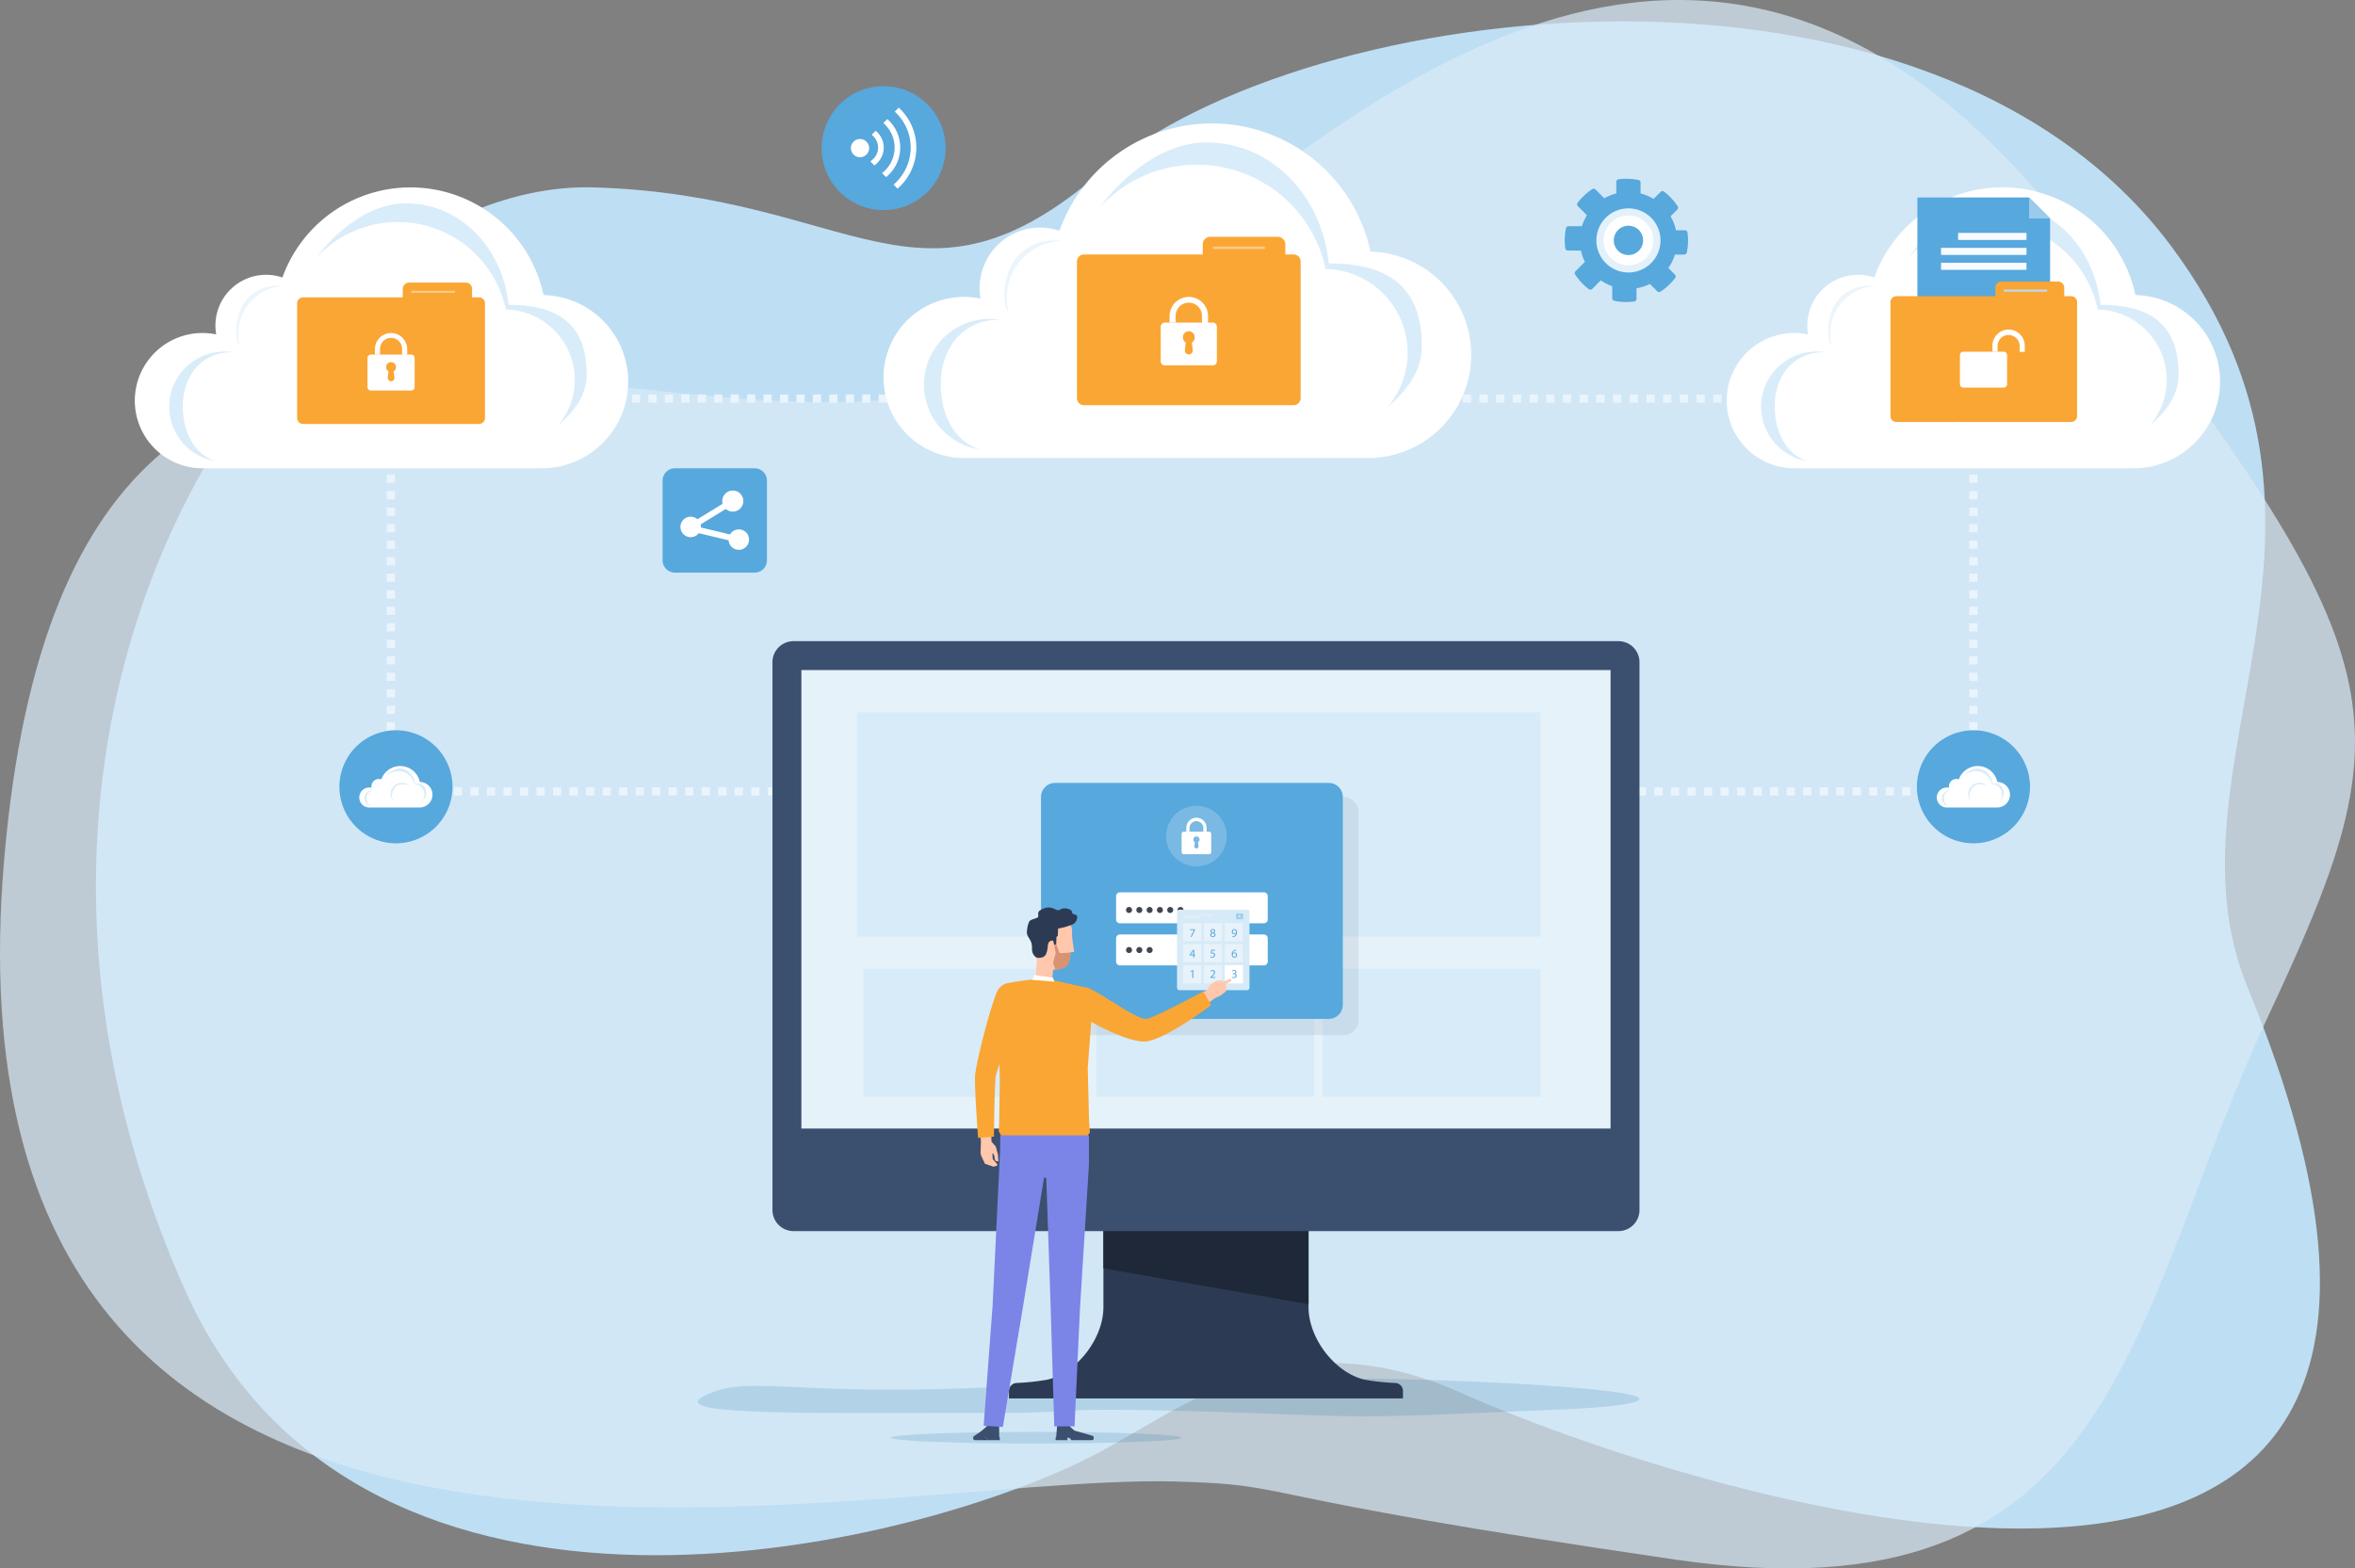 <svg id="Grupo_211638" data-name="Grupo 211638" xmlns="http://www.w3.org/2000/svg" xmlns:xlink="http://www.w3.org/1999/xlink" width="400" height="266.473" viewBox="0 0 400 266.473">
  <rect x="0" y="0" width="400" height="266.473" fill="#808080" stroke="none"/>
  <defs>
    <clipPath id="clip-path">
      <rect id="Rectángulo_67374" data-name="Rectángulo 67374" width="400" height="266.473" fill="none"/>
    </clipPath>
    <clipPath id="clip-path-4">
      <rect id="Rectángulo_67343" data-name="Rectángulo 67343" width="1.198" height="1.501" fill="none"/>
    </clipPath>
    <clipPath id="clip-path-6">
      <rect id="Rectángulo_67345" data-name="Rectángulo 67345" width="8.12" height="10.172" fill="none"/>
    </clipPath>
    <clipPath id="clip-path-7">
      <rect id="Rectángulo_67346" data-name="Rectángulo 67346" width="9.67" height="12.115" fill="none"/>
    </clipPath>
    <clipPath id="clip-path-8">
      <rect id="Rectángulo_67348" data-name="Rectángulo 67348" width="8.119" height="10.172" fill="none"/>
    </clipPath>
    <clipPath id="clip-path-9">
      <rect id="Rectángulo_67354" data-name="Rectángulo 67354" width="159.941" height="6.439" fill="none"/>
    </clipPath>
    <clipPath id="clip-path-10">
      <rect id="Rectángulo_67360" data-name="Rectángulo 67360" width="51.256" height="40.447" fill="none"/>
    </clipPath>
    <clipPath id="clip-path-11">
      <rect id="Rectángulo_67361" data-name="Rectángulo 67361" width="49.379" height="1.972" fill="none"/>
    </clipPath>
  </defs>
  <g id="Grupo_211637" data-name="Grupo 211637" clip-path="url(#clip-path)">
    <g id="Grupo_211636" data-name="Grupo 211636">
      <g id="Grupo_211635" data-name="Grupo 211635" clip-path="url(#clip-path)">
        <path id="Trazado_223961" data-name="Trazado 223961" d="M196.019,250.929c-34.28,16.574-123.9,35.61-152.59-29.441C-1.142,120.416,63.474,33.121,112.991,34.55c44.377,1.281,55.064,24.157,86.1-2.511,35.12-30.175,140.848-42.511,181.871,12.486,36.139,48.448-2.537,88.281,13.01,126.021,57.1,138.6-102.061,83.049-133.066,69.044s-48.235,3.287-64.89,11.339" transform="translate(-12.189 -2.714)" fill="#bedef3"/>
        <g id="Grupo_211610" data-name="Grupo 211610" opacity="0.7">
          <g id="Grupo_211609" data-name="Grupo 211609">
            <g id="Grupo_211608" data-name="Grupo 211608" clip-path="url(#clip-path)">
              <path id="Trazado_223962" data-name="Trazado 223962" d="M199.59,251.7C144.526,250.25-11.817,291.767.711,145.969s132.08-43.391,186.262-92.176S297.048-31.54,352.46,40.48s56.684,81.179,32.766,132.228S360.652,276.077,284.52,264.966s-63.5-12.694-84.931-13.261" transform="translate(0 0)" fill="#d8ebf8"/>
            </g>
          </g>
        </g>
        <path id="Trazado_223963" data-name="Trazado 223963" d="M212.363,156.806H198.827a2.094,2.094,0,0,1-2.094-2.094V141.176a2.094,2.094,0,0,1,2.094-2.094h13.537a2.094,2.094,0,0,1,2.094,2.094v13.537a2.094,2.094,0,0,1-2.094,2.094" transform="translate(-84.191 -59.52)" fill="#57a8dd"/>
        <path id="Trazado_223964" data-name="Trazado 223964" d="M211.95,152.351a1.734,1.734,0,0,0-1.493.858l-4.94-1.18c0-.032.01-.062.01-.094a1.728,1.728,0,0,0-.06-.431l4.274-2.626A1.79,1.79,0,1,0,209.2,148l-4.274,2.626a1.741,1.741,0,1,0,.227,2.367l5.064,1.21a1.738,1.738,0,1,0,1.73-1.856" transform="translate(-86.463 -62.408)" fill="#fff"/>
        <rect id="Rectángulo_67339" data-name="Rectángulo 67339" width="0.701" height="1.403" transform="translate(237.811 67.011)" fill="#e9f4fc"/>
        <path id="Trazado_223965" data-name="Trazado 223965" d="M508.765,118.544h-1.418v-1.4h1.418Zm-2.836,0H504.51v-1.4h1.418Zm-2.837,0h-1.418v-1.4h1.418Zm-2.836,0h-1.418v-1.4h1.418Zm-2.836,0H496v-1.4h1.418Zm-2.836,0h-1.418v-1.4h1.418Zm-2.837,0h-1.418v-1.4h1.418Zm-2.836,0h-1.418v-1.4h1.418Zm-2.836,0h-1.418v-1.4h1.418Zm-2.836,0h-1.418v-1.4h1.418Zm-2.836,0h-1.418v-1.4H480.4Zm-2.836,0h-1.418v-1.4h1.418Zm-2.837,0H473.31v-1.4h1.418Zm-2.836,0h-1.418v-1.4h1.418Zm-2.836,0h-1.418v-1.4h1.418Zm-2.836,0H464.8v-1.4h1.418Zm-2.837,0h-1.418v-1.4h1.418Zm-2.836,0h-1.418v-1.4h1.418Zm-2.836,0h-1.418v-1.4h1.418Zm-2.836,0h-1.418v-1.4h1.418Zm-2.837,0h-1.418v-1.4h1.418Zm-2.836,0h-1.418v-1.4H449.2Zm-2.836,0h-1.418v-1.4h1.418Zm-2.836,0H442.11v-1.4h1.418Zm-2.836,0h-1.418v-1.4h1.418Zm-2.836,0h-1.418v-1.4h1.418Zm-2.837,0H433.6v-1.4h1.418Zm-2.836,0h-1.418v-1.4h1.418Zm-2.836,0h-1.418v-1.4h1.418Zm-2.836,0h-1.418v-1.4h1.418Zm-2.837,0h-1.418v-1.4h1.418Zm-2.836,0h-1.418v-1.4h1.418Z" transform="translate(-179.488 -50.13)" fill="#e9f4fc"/>
        <path id="Trazado_223966" data-name="Trazado 223966" d="M578.784,118.544h-.7v-1.4h1.4v1.4Z" transform="translate(-247.388 -50.13)" fill="#e9f4fc"/>
        <path id="Trazado_223967" data-name="Trazado 223967" d="M579.485,126.583h-1.4v-1.472h1.4Zm0-2.944h-1.4v-1.472h1.4Z" transform="translate(-247.388 -52.281)" fill="#e9f4fc"/>
        <rect id="Rectángulo_67340" data-name="Rectángulo 67340" width="1.403" height="0.701" transform="translate(330.694 75.775)" fill="#e9f4fc"/>
        <rect id="Rectángulo_67341" data-name="Rectángulo 67341" width="0.701" height="1.403" transform="translate(99.648 67.011)" fill="#e9f4fc"/>
        <path id="Trazado_223968" data-name="Trazado 223968" d="M229.539,118.544h-1.4v-1.4h1.4Zm-2.793,0h-1.4v-1.4h1.4Zm-2.793,0h-1.4v-1.4h1.4Zm-2.794,0h-1.4v-1.4h1.4Zm-2.793,0h-1.4v-1.4h1.4Zm-2.794,0h-1.4v-1.4h1.4Zm-2.793,0h-1.4v-1.4h1.4Zm-2.793,0h-1.4v-1.4h1.4Zm-2.793,0h-1.4v-1.4h1.4Zm-2.793,0H203v-1.4h1.4Zm-2.793,0h-1.4v-1.4h1.4Zm-2.793,0h-1.4v-1.4h1.4Zm-2.794,0h-1.4v-1.4h1.4Zm-2.793,0h-1.4v-1.4h1.4Zm-2.793,0h-1.4v-1.4h1.4Zm-2.793,0h-1.4v-1.4h1.4Zm-2.793,0h-1.4v-1.4h1.4Zm-2.793,0h-1.4v-1.4h1.4Zm-2.794,0h-1.4v-1.4h1.4Z" transform="translate(-76.115 -50.13)" fill="#e9f4fc"/>
        <rect id="Rectángulo_67342" data-name="Rectángulo 67342" width="0.701" height="1.403" transform="translate(154.821 67.011)" fill="#e9f4fc"/>
        <path id="Trazado_223969" data-name="Trazado 223969" d="M180.94,193.368h-1.4v-1.4h1.4Zm-2.806,0h-1.4v-1.4h1.4Zm-2.805,0h-1.4v-1.4h1.4Zm-2.807,0h-1.4v-1.4h1.4Zm-2.805,0h-1.4v-1.4h1.4Zm-2.806,0h-1.4v-1.4h1.4Zm-2.806,0h-1.4v-1.4h1.4Zm-2.806,0h-1.4v-1.4h1.4Zm-2.806,0h-1.4v-1.4h1.4Zm-2.805,0h-1.4v-1.4h1.4Zm-2.806,0h-1.4v-1.4h1.4Zm-2.806,0h-1.4v-1.4h1.4Zm-2.806,0h-1.4v-1.4h1.4Zm-2.806,0h-1.4v-1.4h1.4Zm-2.805,0h-1.4v-1.4h1.4Zm-2.806,0h-1.4v-1.4h1.4Zm-2.806,0h-1.4v-1.4h1.4Zm-2.806,0h-1.4v-1.4h1.4Zm-2.806,0h-1.4v-1.4h1.4Zm-2.806,0h-1.4v-1.4h1.4Zm-2.805,0h-1.4v-1.4h1.4Zm-2.806,0h-1.4v-1.4h1.4Zm-2.806,0h-1.4v-1.4h1.4Zm-2.806,0h-1.585v-1.221h.7v-.181h.883Zm-.181-2.624h-1.4v-1.4h1.4Zm0-2.806h-1.4v-1.4h1.4Zm0-2.806h-1.4v-1.4h1.4Zm0-2.806h-1.4v-1.4h1.4Zm0-2.806h-1.4v-1.4h1.4Zm0-2.805h-1.4v-1.4h1.4Zm0-2.806h-1.4v-1.4h1.4Zm0-2.806h-1.4v-1.4h1.4Zm0-2.806h-1.4v-1.4h1.4Zm0-2.806h-1.4v-1.4h1.4Zm0-2.805h-1.4v-1.4h1.4Zm0-2.806h-1.4v-1.4h1.4Zm0-2.805h-1.4v-1.4h1.4Zm0-2.806h-1.4v-1.4h1.4Zm0-2.806h-1.4v-1.4h1.4Zm0-2.806h-1.4v-1.4h1.4Zm0-2.806h-1.4v-1.4h1.4Zm0-2.805h-1.4v-1.4h1.4Zm0-2.806h-1.4v-1.4h1.4Zm0-2.806h-1.4v-1.4h1.4Z" transform="translate(-49.137 -58.213)" fill="#e9f4fc"/>
        <path id="Trazado_223970" data-name="Trazado 223970" d="M272.366,116.882a1.985,1.985,0,1,1-1.985-1.984,1.985,1.985,0,0,1,1.985,1.984" transform="translate(-114.859 -49.17)" fill="#e9f4fc"/>
        <path id="Trazado_223971" data-name="Trazado 223971" d="M542.874,193.368h-1.585v-1.4h.883v.181h.7Zm-2.987,0h-1.4v-1.4h1.4Zm-2.806,0h-1.4v-1.4h1.4Zm-2.806,0h-1.4v-1.4h1.4Zm-2.806,0h-1.4v-1.4h1.4Zm-2.805,0h-1.4v-1.4h1.4Zm-2.806,0h-1.4v-1.4h1.4Zm-2.805,0h-1.4v-1.4h1.4Zm-2.806,0h-1.4v-1.4h1.4Zm-2.806,0h-1.4v-1.4h1.4Zm-2.806,0h-1.4v-1.4h1.4Zm-2.806,0h-1.4v-1.4h1.4Zm-2.805,0h-1.4v-1.4h1.4Zm-2.806,0h-1.4v-1.4h1.4Zm-2.806,0h-1.4v-1.4h1.4Zm-2.806,0h-1.4v-1.4h1.4Zm-2.806,0h-1.4v-1.4h1.4Zm-2.805,0h-1.4v-1.4h1.4Zm-2.806,0h-1.4v-1.4h1.4Zm-2.806,0h-1.4v-1.4h1.4Zm-2.806,0h-1.4v-1.4h1.4Zm-2.806,0h-.11v-1.4h.11Zm59.1-2.624h-1.4v-1.4h1.4Zm0-2.806h-1.4v-1.4h1.4Zm0-2.806h-1.4v-1.4h1.4Zm0-2.806h-1.4v-1.4h1.4Zm0-2.806h-1.4v-1.4h1.4Zm0-2.805h-1.4v-1.4h1.4Zm0-2.806h-1.4v-1.4h1.4Zm0-2.806h-1.4v-1.4h1.4Zm0-2.806h-1.4v-1.4h1.4Zm0-2.806h-1.4v-1.4h1.4Zm0-2.805h-1.4v-1.4h1.4Zm0-2.806h-1.4v-1.4h1.4Zm0-2.805h-1.4v-1.4h1.4Zm0-2.806h-1.4v-1.4h1.4Zm0-2.806h-1.4v-1.4h1.4Zm0-2.806h-1.4v-1.4h1.4Zm0-2.806h-1.4v-1.4h1.4Zm0-2.805h-1.4v-1.4h1.4Zm0-2.806h-1.4v-1.4h1.4Zm0-2.806h-1.4v-1.4h1.4Z" transform="translate(-206.98 -58.213)" fill="#e9f4fc"/>
        <path id="Trazado_223972" data-name="Trazado 223972" d="M110.375,236.09h0a9.6,9.6,0,0,1-9.6-9.6h0a9.6,9.6,0,0,1,19.208,0h0a9.6,9.6,0,0,1-9.6,9.6" transform="translate(-43.124 -92.814)" fill="#57a8dd"/>
        <path id="Trazado_223973" data-name="Trazado 223973" d="M116.993,230.214a3.41,3.41,0,0,0-6.546-.441,1.272,1.272,0,0,0-1.66,1.427,1.7,1.7,0,1,0-.344,3.357c.034,0,.067,0,.1,0s.042,0,.063,0h8.339a2.172,2.172,0,0,0,.048-4.344" transform="translate(-45.682 -97.363)" fill="#fff"/>
        <path id="Trazado_223974" data-name="Trazado 223974" d="M108.584,236.079a1.237,1.237,0,0,1,1.22-1.354l.051,0a1.382,1.382,0,1,0-.459,2.725,1.356,1.356,0,0,1-.812-1.374" transform="translate(-46.315 -100.441)" fill="#d9ecf9"/>
        <path id="Trazado_223975" data-name="Trazado 223975" d="M121.475,232.508c0-.965-.4-1.759-1.958-1.747a2.684,2.684,0,0,0-2.571-2.549,3.073,3.073,0,0,0-2.253,1.372,2.771,2.771,0,0,1,4.757,1.292,1.765,1.765,0,0,1,1.311,2.9,1.716,1.716,0,0,0,.713-1.269" transform="translate(-49.082 -97.662)" fill="#d9ecf9"/>
        <g id="Grupo_211613" data-name="Grupo 211613" transform="translate(63.609 132.613)" opacity="0.5">
          <g id="Grupo_211612" data-name="Grupo 211612">
            <g id="Grupo_211611" data-name="Grupo 211611" clip-path="url(#clip-path-4)">
              <path id="Trazado_223976" data-name="Trazado 223976" d="M112.393,231.829a1.143,1.143,0,0,0-.154-.011,1.017,1.017,0,0,0-.861.454,1.312,1.312,0,0,0-.142,1s.034.048.038.049a2.086,2.086,0,0,1-.029-.269,1.2,1.2,0,0,1,1.148-1.221" transform="translate(-111.194 -231.818)" fill="#d9ecf9"/>
            </g>
          </g>
        </g>
        <path id="Trazado_223977" data-name="Trazado 223977" d="M116.427,235.641a2.04,2.04,0,0,1-.258-2.054,1.925,1.925,0,0,1,2.972-.631s-1.875-.723-2.57.6a2.01,2.01,0,0,0-.145,2.082" transform="translate(-49.635 -99.508)" fill="#d9ecf9"/>
        <path id="Trazado_223978" data-name="Trazado 223978" d="M578.76,236.09h0a9.6,9.6,0,0,1-9.6-9.6h0a9.6,9.6,0,0,1,19.208,0h0a9.6,9.6,0,0,1-9.6,9.6" transform="translate(-243.568 -92.814)" fill="#57a8dd"/>
        <path id="Trazado_223979" data-name="Trazado 223979" d="M585.379,230.214a3.41,3.41,0,0,0-6.546-.441,1.272,1.272,0,0,0-1.66,1.427,1.7,1.7,0,1,0-.344,3.357c.034,0,.067,0,.1,0s.042,0,.063,0h8.339a2.172,2.172,0,0,0,.048-4.344" transform="translate(-246.126 -97.363)" fill="#fff"/>
        <path id="Trazado_223980" data-name="Trazado 223980" d="M576.97,236.079a1.237,1.237,0,0,1,1.22-1.354l.05,0a1.382,1.382,0,1,0-.459,2.725,1.355,1.355,0,0,1-.811-1.374" transform="translate(-246.758 -100.441)" fill="#d9ecf9"/>
        <path id="Trazado_223981" data-name="Trazado 223981" d="M589.86,232.508c0-.965-.4-1.759-1.958-1.747a2.684,2.684,0,0,0-2.571-2.549,3.074,3.074,0,0,0-2.253,1.372,2.771,2.771,0,0,1,4.757,1.292,1.765,1.765,0,0,1,1.311,2.9,1.716,1.716,0,0,0,.713-1.269" transform="translate(-249.526 -97.662)" fill="#d9ecf9"/>
        <g id="Grupo_211616" data-name="Grupo 211616" transform="translate(331.551 132.613)" opacity="0.5">
          <g id="Grupo_211615" data-name="Grupo 211615">
            <g id="Grupo_211614" data-name="Grupo 211614" clip-path="url(#clip-path-4)">
              <path id="Trazado_223982" data-name="Trazado 223982" d="M580.779,231.829a1.142,1.142,0,0,0-.154-.011,1.017,1.017,0,0,0-.861.454,1.312,1.312,0,0,0-.142,1s.034.048.038.049a2.092,2.092,0,0,1-.029-.269,1.2,1.2,0,0,1,1.148-1.221" transform="translate(-579.58 -231.818)" fill="#d9ecf9"/>
            </g>
          </g>
        </g>
        <path id="Trazado_223983" data-name="Trazado 223983" d="M584.812,235.641a2.039,2.039,0,0,1-.258-2.054,1.925,1.925,0,0,1,2.972-.631s-1.875-.723-2.569.6a2.009,2.009,0,0,0-.145,2.082" transform="translate(-250.078 -99.508)" fill="#d9ecf9"/>
        <path id="Trazado_223984" data-name="Trazado 223984" d="M485.018,61.844h-1.527a8.151,8.151,0,0,0-.915-2.38l1.15-1.15a.438.438,0,0,0,.059-.55,10.516,10.516,0,0,0-2.319-2.49.437.437,0,0,0-.573.041l-1.2,1.191a7.957,7.957,0,0,0-2.216-.923V53.729a.437.437,0,0,0-.345-.43,10.277,10.277,0,0,0-2.061-.213,9.94,9.94,0,0,0-1.346.1.436.436,0,0,0-.372.434v1.967a8.177,8.177,0,0,0-2.033.82l-1.5-1.5a.438.438,0,0,0-.549-.058,10.515,10.515,0,0,0-2.49,2.321.438.438,0,0,0,.041.573l1.538,1.542a9.046,9.046,0,0,0-.847,1.864h-2.274a.437.437,0,0,0-.43.345,10.313,10.313,0,0,0-.213,2.064,9.979,9.979,0,0,0,.1,1.355.436.436,0,0,0,.434.372h2.214a8.279,8.279,0,0,0,.677,1.927l-1.6,1.6a.438.438,0,0,0-.059.549,10.513,10.513,0,0,0,2.323,2.49.437.437,0,0,0,.574-.042l1.461-1.464a7.932,7.932,0,0,0,1.944.991v2.054a.437.437,0,0,0,.345.43,10.318,10.318,0,0,0,2.061.213,9.972,9.972,0,0,0,1.347-.1.437.437,0,0,0,.372-.434V71.692a8.055,8.055,0,0,0,2.273-.732l1.254,1.252a.438.438,0,0,0,.549.059,10.513,10.513,0,0,0,2.494-2.325.438.438,0,0,0-.042-.574L482.2,68.255a8.023,8.023,0,0,0,1.111-2.288h1.59a.437.437,0,0,0,.43-.345,10.293,10.293,0,0,0,.213-2.063,9.906,9.906,0,0,0-.1-1.343.436.436,0,0,0-.434-.372M475.417,67a3.445,3.445,0,0,1-3.371-4.143A3.442,3.442,0,1,1,475.417,67" transform="translate(-198.824 -22.718)" fill="#57a8dd"/>
        <path id="Trazado_223985" data-name="Trazado 223985" d="M479.436,61.884a5.446,5.446,0,1,0,5.446,5.446,5.446,5.446,0,0,0-5.446-5.446m0,8.883a3.437,3.437,0,1,1,3.44-3.444,3.439,3.439,0,0,1-3.44,3.444" transform="translate(-202.842 -26.483)" fill="#e3f1fb"/>
        <path id="Trazado_223986" data-name="Trazado 223986" d="M484.576,68.231a4.23,4.23,0,1,1-4.23-4.23,4.23,4.23,0,0,1,4.23,4.23" transform="translate(-203.752 -27.389)" fill="#fff"/>
        <path id="Trazado_223987" data-name="Trazado 223987" d="M484.139,69.531a2.492,2.492,0,1,1-2.492-2.492,2.492,2.492,0,0,1,2.492,2.492" transform="translate(-205.052 -28.689)" fill="#57a8dd"/>
        <path id="Trazado_223988" data-name="Trazado 223988" d="M265.014,36.117a10.529,10.529,0,1,1-10.529-10.529,10.529,10.529,0,0,1,10.529,10.529" transform="translate(-104.4 -10.95)" fill="#57a8dd"/>
        <path id="Trazado_223989" data-name="Trazado 223989" d="M254.194,44.384a1.548,1.548,0,1,1,1.548-1.548,1.548,1.548,0,0,1-1.548,1.548" transform="translate(-108.119 -17.669)" fill="#fff"/>
        <path id="Trazado_223990" data-name="Trazado 223990" d="M259.352,44.519a3.652,3.652,0,0,0,.223-5.463l-.242-.236-.678.677.249.244a2.695,2.695,0,0,1-.181,4.055l-.3.239.683.684Z" transform="translate(-110.593 -16.613)" fill="#fff"/>
        <path id="Trazado_223991" data-name="Trazado 223991" d="M262.837,45.009a6.438,6.438,0,0,0,.214-9.414l-.244-.238-.677.677.247.241a5.48,5.48,0,0,1-.193,8.032l-.268.241.68.68Z" transform="translate(-112.085 -15.131)" fill="#fff"/>
        <path id="Trazado_223992" data-name="Trazado 223992" d="M266.243,45.5a9.194,9.194,0,0,0,.2-13.291l-.243-.241-.678.678.247.243a8.207,8.207,0,0,1,2.458,5.873,8.292,8.292,0,0,1-2.645,6.043l-.26.243.678.678Z" transform="translate(-113.544 -13.681)" fill="#fff"/>
        <path id="Trazado_223993" data-name="Trazado 223993" d="M582.11,73.945a23.11,23.11,0,0,0-44.357-2.988,8.619,8.619,0,0,0-11.245,9.673,11.493,11.493,0,1,0-2.333,22.747c.228,0,.454-.008.679-.022.141.011.282.022.426.022h56.161c.023,0,.045-.006.069-.007.091,0,.182.007.273.007a14.718,14.718,0,0,0,.327-29.432" transform="translate(-219.4 -23.814)" fill="#fff"/>
        <path id="Trazado_223994" data-name="Trazado 223994" d="M525.127,113.687c0-5.229,3.247-9.173,8.27-9.173.116,0,.228.014.342.018A9.364,9.364,0,1,0,530.627,123c-3.667-1.22-5.5-5.088-5.5-9.311" transform="translate(-223.691 -44.667)" fill="#d9ecf9"/>
        <path id="Trazado_223995" data-name="Trazado 223995" d="M612.473,89.492c0-6.54-2.742-11.919-13.264-11.839-1.033-9.88-8.358-17.27-17.42-17.27-6.193,0-11.833,4.682-15.268,9.295a18.775,18.775,0,0,1,32.235,8.75,11.959,11.959,0,0,1,8.881,19.666c2.556-2.2,4.836-4.964,4.836-8.6" transform="translate(-242.44 -25.841)" fill="#d9ecf9"/>
        <g id="Grupo_211619" data-name="Grupo 211619" transform="translate(310.52 48.518)" opacity="0.5">
          <g id="Grupo_211618" data-name="Grupo 211618">
            <g id="Grupo_211617" data-name="Grupo 211617" clip-path="url(#clip-path-6)">
              <path id="Trazado_223996" data-name="Trazado 223996" d="M550.935,84.888a8.093,8.093,0,0,0-1.046-.075,6.9,6.9,0,0,0-5.835,3.074,8.9,8.9,0,0,0-.964,6.767c.026.005.232.326.258.331a14.732,14.732,0,0,1-.194-1.824,8.128,8.128,0,0,1,7.781-8.273" transform="translate(-542.815 -84.813)" fill="#d9ecf9"/>
            </g>
          </g>
        </g>
        <path id="Trazado_223997" data-name="Trazado 223997" d="M578.267,110.721s-5.368-6.734-1.749-13.921,11.579-9.685,20.143-4.274c0,0-12.707-4.894-17.412,4.091s-.982,14.1-.982,14.1" transform="translate(-246.182 -38.346)" fill="#d9ecf9"/>
        <path id="Trazado_223998" data-name="Trazado 223998" d="M345.049,58.451a27.524,27.524,0,0,0-52.829-3.559,10.266,10.266,0,0,0-13.393,11.521A13.688,13.688,0,1,0,276.049,93.5c.271,0,.54-.01.807-.026.168.013.336.026.508.026h66.889c.028,0,.054-.007.082-.009.109,0,.216.009.326.009a17.529,17.529,0,0,0,.389-35.053" transform="translate(-112.276 -15.688)" fill="#fff"/>
        <path id="Trazado_223999" data-name="Trazado 223999" d="M277.182,105.784c0-6.227,3.868-10.925,9.849-10.925.138,0,.271.016.407.022a11.152,11.152,0,1,0-3.705,21.993c-4.368-1.454-6.551-6.06-6.551-11.09" transform="translate(-117.386 -40.525)" fill="#d9ecf9"/>
        <path id="Trazado_224000" data-name="Trazado 224000" d="M381.212,76.968c0-7.79-3.266-14.2-15.8-14.1C364.185,51.1,355.461,42.3,344.667,42.3c-7.376,0-14.094,5.576-18.184,11.07a22.361,22.361,0,0,1,38.392,10.422,14.243,14.243,0,0,1,10.578,23.421c3.043-2.622,5.759-5.912,5.759-10.244" transform="translate(-139.717 -18.102)" fill="#d9ecf9"/>
        <g id="Grupo_211622" data-name="Grupo 211622" transform="translate(170.615 40.842)" opacity="0.5">
          <g id="Grupo_211621" data-name="Grupo 211621">
            <g id="Grupo_211620" data-name="Grupo 211620" clip-path="url(#clip-path-7)">
              <path id="Trazado_224001" data-name="Trazado 224001" d="M307.92,71.484a9.824,9.824,0,0,0-1.246-.089,8.223,8.223,0,0,0-6.949,3.661,10.6,10.6,0,0,0-1.148,8.06c.031.006.276.387.308.394a17.5,17.5,0,0,1-.231-2.172,9.68,9.68,0,0,1,9.267-9.854" transform="translate(-298.25 -71.395)" fill="#d9ecf9"/>
            </g>
          </g>
        </g>
        <path id="Trazado_224002" data-name="Trazado 224002" d="M340.472,102.251s-6.393-8.02-2.083-16.58,13.791-11.535,23.99-5.091c0,0-15.134-5.829-20.736,4.873s-1.17,16.8-1.17,16.8" transform="translate(-144.173 -32.995)" fill="#d9ecf9"/>
        <path id="Trazado_224003" data-name="Trazado 224003" d="M356.559,101.181H320.964a1.2,1.2,0,0,1-1.2-1.2V76.77a1.2,1.2,0,0,1,1.2-1.2h35.594a1.2,1.2,0,0,1,1.2,1.2V99.979a1.2,1.2,0,0,1-1.2,1.2" transform="translate(-136.841 -32.339)" fill="#faa634"/>
        <path id="Trazado_224004" data-name="Trazado 224004" d="M371.136,77.259a1.28,1.28,0,0,1-1.28,1.28H357.11V71.611a1.28,1.28,0,0,1,1.28-1.28h11.465a1.28,1.28,0,0,1,1.28,1.28Z" transform="translate(-152.824 -30.098)" fill="#faa634"/>
        <rect id="Rectángulo_67347" data-name="Rectángulo 67347" width="8.845" height="0.43" transform="translate(205.995 41.884)" fill="#fcca85"/>
        <path id="Trazado_224005" data-name="Trazado 224005" d="M348.3,91.352a2.232,2.232,0,1,1,4.464,0v1.2H353.8v-1.2a3.268,3.268,0,0,0-6.535,0V92.5H348.3Z" transform="translate(-148.61 -37.695)" fill="#fff"/>
        <path id="Trazado_224006" data-name="Trazado 224006" d="M353.482,95.805h-8.151a.694.694,0,0,0-.694.694v5.884a.694.694,0,0,0,.694.694h8.151a.694.694,0,0,0,.694-.694V96.5a.7.7,0,0,0-.694-.694m-4.075,5.4h0a.675.675,0,0,1-.67-.759l.154-1.245a.993.993,0,0,1-.48-.844,1,1,0,1,1,1.993,0,.992.992,0,0,1-.48.848l.154,1.245a.676.676,0,0,1-.67.759" transform="translate(-147.486 -40.999)" fill="#fff"/>
        <path id="Trazado_224007" data-name="Trazado 224007" d="M109.454,73.945A23.11,23.11,0,0,0,65.1,70.956,8.619,8.619,0,0,0,53.852,80.63a11.493,11.493,0,1,0-2.333,22.747c.228,0,.454-.008.678-.022.141.011.282.022.426.022h56.161c.023,0,.045-.006.069-.007.091,0,.182.007.273.007a14.718,14.718,0,0,0,.327-29.432" transform="translate(-17.129 -23.814)" fill="#fff"/>
        <path id="Trazado_224008" data-name="Trazado 224008" d="M52.471,113.687c0-5.229,3.248-9.173,8.27-9.173.116,0,.228.014.342.018A9.364,9.364,0,1,0,57.971,123c-3.667-1.22-5.5-5.088-5.5-9.311" transform="translate(-21.42 -44.667)" fill="#d9ecf9"/>
        <path id="Trazado_224009" data-name="Trazado 224009" d="M139.817,89.492c0-6.54-2.742-11.919-13.264-11.839-1.033-9.88-8.358-17.27-17.42-17.27-6.193,0-11.834,4.682-15.268,9.295a18.775,18.775,0,0,1,32.235,8.75,11.959,11.959,0,0,1,8.881,19.666c2.556-2.2,4.836-4.964,4.836-8.6" transform="translate(-40.169 -25.841)" fill="#d9ecf9"/>
        <g id="Grupo_211625" data-name="Grupo 211625" transform="translate(40.135 48.518)" opacity="0.5">
          <g id="Grupo_211624" data-name="Grupo 211624">
            <g id="Grupo_211623" data-name="Grupo 211623" clip-path="url(#clip-path-8)">
              <path id="Trazado_224010" data-name="Trazado 224010" d="M78.279,84.888a8.092,8.092,0,0,0-1.046-.075A6.905,6.905,0,0,0,71.4,87.887a8.9,8.9,0,0,0-.964,6.767c.027.005.232.326.259.331a14.716,14.716,0,0,1-.194-1.824,8.128,8.128,0,0,1,7.781-8.273" transform="translate(-70.16 -84.813)" fill="#d9ecf9"/>
            </g>
          </g>
        </g>
        <path id="Trazado_224011" data-name="Trazado 224011" d="M105.611,110.721s-5.367-6.734-1.749-13.921,11.579-9.685,20.143-4.274c0,0-12.707-4.894-17.411,4.091s-.983,14.1-.983,14.1" transform="translate(-43.911 -38.346)" fill="#d9ecf9"/>
        <path id="Trazado_224012" data-name="Trazado 224012" d="M119.118,109.822H89.232a1.01,1.01,0,0,1-1.01-1.01V89.326a1.01,1.01,0,0,1,1.01-1.01h29.886a1.01,1.01,0,0,1,1.01,1.01v19.486a1.01,1.01,0,0,1-1.01,1.01" transform="translate(-37.754 -37.794)" fill="#faa634"/>
        <path id="Trazado_224013" data-name="Trazado 224013" d="M131.356,89.737a1.075,1.075,0,0,1-1.075,1.075h-10.7V84.995a1.075,1.075,0,0,1,1.075-1.075h9.627a1.075,1.075,0,0,1,1.075,1.075Z" transform="translate(-51.174 -35.913)" fill="#faa634"/>
        <rect id="Rectángulo_67349" data-name="Rectángulo 67349" width="7.426" height="0.361" transform="translate(69.842 49.393)" fill="#fcca85"/>
        <path id="Trazado_224014" data-name="Trazado 224014" d="M112.183,101.57a1.874,1.874,0,1,1,3.748,0v1h.87v-1a2.744,2.744,0,0,0-5.487,0v.965h.87Z" transform="translate(-47.636 -42.292)" fill="#fff"/>
        <path id="Trazado_224015" data-name="Trazado 224015" d="M116.535,105.309h-6.843a.583.583,0,0,0-.583.583v4.94a.583.583,0,0,0,.583.583h6.843a.583.583,0,0,0,.583-.583v-4.94a.583.583,0,0,0-.583-.583m-3.422,4.536h0a.567.567,0,0,1-.563-.637l.129-1.045a.834.834,0,0,1-.4-.709.837.837,0,1,1,1.673,0,.834.834,0,0,1-.4.712l.129,1.045a.567.567,0,0,1-.563.637" transform="translate(-46.692 -45.067)" fill="#fff"/>
        <path id="Trazado_224016" data-name="Trazado 224016" d="M569.3,58.643v24.51h22.544V62.213l-3.57-3.57Z" transform="translate(-243.63 -25.096)" fill="#57a8dd"/>
        <path id="Trazado_224017" data-name="Trazado 224017" d="M606.04,62.213l-3.57-3.57v3.57Z" transform="translate(-257.824 -25.096)" fill="#9acbeb"/>
        <rect id="Rectángulo_67350" data-name="Rectángulo 67350" width="11.615" height="1.197" transform="translate(332.587 39.572)" fill="#f7fbfe"/>
        <rect id="Rectángulo_67351" data-name="Rectángulo 67351" width="14.518" height="1.197" transform="translate(329.684 42.11)" fill="#f7fbfe"/>
        <rect id="Rectángulo_67352" data-name="Rectángulo 67352" width="14.518" height="1.197" transform="translate(329.684 44.649)" fill="#f7fbfe"/>
        <path id="Trazado_224018" data-name="Trazado 224018" d="M604.157,89.383a1.068,1.068,0,0,1-1.068,1.068H592.456v-5.78a1.068,1.068,0,0,1,1.068-1.068h9.565a1.068,1.068,0,0,1,1.068,1.068Z" transform="translate(-253.539 -35.778)" fill="#faa634"/>
        <path id="Trazado_224019" data-name="Trazado 224019" d="M592,109.341H562.3a1,1,0,0,1-1-1V88.975a1,1,0,0,1,1-1H592a1,1,0,0,1,1,1v19.363a1,1,0,0,1-1,1" transform="translate(-240.204 -37.647)" fill="#faa634"/>
        <rect id="Rectángulo_67353" data-name="Rectángulo 67353" width="7.379" height="0.359" transform="translate(340.343 49.204)" fill="#bcdcf1"/>
        <path id="Trazado_224020" data-name="Trazado 224020" d="M592.453,100.714a1.874,1.874,0,1,1,3.748,0v1h.87v-1a2.744,2.744,0,1,0-5.487,0v.965h.87Z" transform="translate(-253.165 -41.926)" fill="#fff"/>
        <path id="Trazado_224021" data-name="Trazado 224021" d="M589.361,104.454h-6.844a.583.583,0,0,0-.583.583v4.94a.583.583,0,0,0,.583.583h6.844a.583.583,0,0,0,.583-.583v-4.94a.583.583,0,0,0-.583-.583" transform="translate(-249.036 -44.701)" fill="#fff"/>
        <g id="Grupo_211628" data-name="Grupo 211628" transform="translate(118.529 234.185)" opacity="0.15">
          <g id="Grupo_211627" data-name="Grupo 211627">
            <g id="Grupo_211626" data-name="Grupo 211626" clip-path="url(#clip-path-9)">
              <path id="Trazado_224022" data-name="Trazado 224022" d="M260,415.232c-31.827-.035-58.86.674-51.619-2.921s13.825-.075,45.143-1.278,59.669-2.586,91.7-.81,23.32,3.822,9.266,4.4c-25.836,1.061-30.417,1.52-45.4.937-43.839-1.706-36.7-.313-49.091-.327" transform="translate(-207.199 -409.375)" fill="#005d92"/>
            </g>
          </g>
        </g>
        <path id="Trazado_224023" data-name="Trazado 224023" d="M365.218,378.4a38.8,38.8,0,0,1-5.329-.579c-5.055-1.255-9.43-7.076-9.43-12.284V335.172H315.617v30.363c0,5.208-4.376,11.029-9.43,12.284a38.787,38.787,0,0,1-5.329.579,1.36,1.36,0,0,0-1.283,1.359v1.263H366.5v-1.263a1.36,1.36,0,0,0-1.283-1.359" transform="translate(-128.202 -143.435)" fill="#2c3b53"/>
        <path id="Trazado_224024" data-name="Trazado 224024" d="M327.619,335.174v23.76l34.842,6.081V335.174Z" transform="translate(-140.203 -143.436)" fill="#1e2838"/>
        <path id="Trazado_224025" data-name="Trazado 224025" d="M373.043,290.648H232.932a3.578,3.578,0,0,1-3.578-3.578V194a3.579,3.579,0,0,1,3.579-3.579h140.11A3.579,3.579,0,0,1,376.621,194v93.071a3.579,3.579,0,0,1-3.578,3.579" transform="translate(-98.151 -81.489)" fill="#3b4f6f"/>
        <rect id="Rectángulo_67355" data-name="Rectángulo 67355" width="137.44" height="77.894" transform="translate(136.116 113.844)" fill="#e5f2fa"/>
        <path id="Trazado_224026" data-name="Trazado 224026" d="M358.085,312.14l-.113,0v0Z" transform="translate(-153.193 -133.579)" fill="#2a2a3b"/>
        <rect id="Rectángulo_67356" data-name="Rectángulo 67356" width="116.129" height="38.086" transform="translate(145.555 121.032)" fill="#d8ebf8"/>
        <rect id="Rectángulo_67357" data-name="Rectángulo 67357" width="37.05" height="21.703" transform="translate(146.657 164.625)" fill="#d8ebf8"/>
        <rect id="Rectángulo_67358" data-name="Rectángulo 67358" width="37.05" height="21.703" transform="translate(186.197 164.625)" fill="#d8ebf8"/>
        <rect id="Rectángulo_67359" data-name="Rectángulo 67359" width="37.05" height="21.703" transform="translate(224.634 164.625)" fill="#d8ebf8"/>
        <g id="Grupo_211631" data-name="Grupo 211631" transform="translate(179.487 135.414)" opacity="0.1">
          <g id="Grupo_211630" data-name="Grupo 211630">
            <g id="Grupo_211629" data-name="Grupo 211629" clip-path="url(#clip-path-10)">
              <path id="Trazado_224027" data-name="Trazado 224027" d="M362.487,277.163h-46.2a2.526,2.526,0,0,1-2.526-2.526V239.242a2.526,2.526,0,0,1,2.526-2.526h46.2a2.526,2.526,0,0,1,2.526,2.526v35.394a2.526,2.526,0,0,1-2.526,2.526" transform="translate(-313.758 -236.716)" fill="#3b4f6f"/>
            </g>
          </g>
        </g>
        <g id="Grupo_211634" data-name="Grupo 211634" transform="translate(151.324 243.276)" opacity="0.15">
          <g id="Grupo_211633" data-name="Grupo 211633">
            <g id="Grupo_211632" data-name="Grupo 211632" clip-path="url(#clip-path-11)">
              <path id="Trazado_224028" data-name="Trazado 224028" d="M313.906,426.253c0,.545-11.054.986-24.69.986s-24.689-.441-24.689-.986,11.054-.986,24.689-.986,24.69.441,24.69.986" transform="translate(-264.527 -425.267)" fill="#005d92"/>
            </g>
          </g>
        </g>
        <path id="Trazado_224029" data-name="Trazado 224029" d="M357.967,272.617H311.487a2.388,2.388,0,0,1-2.388-2.388V234.913a2.388,2.388,0,0,1,2.388-2.388h46.481a2.388,2.388,0,0,1,2.388,2.388V270.23a2.388,2.388,0,0,1-2.388,2.388" transform="translate(-132.278 -99.508)" fill="#57a8dd"/>
        <path id="Trazado_224030" data-name="Trazado 224030" d="M351.388,249.619h0a5.148,5.148,0,1,1,5.148-5.148,5.148,5.148,0,0,1-5.148,5.148" transform="translate(-148.172 -102.418)" fill="#79b9e4"/>
        <path id="Trazado_224031" data-name="Trazado 224031" d="M352.772,244.657a1.177,1.177,0,1,1,2.355,0v.631h.546v-.631a1.724,1.724,0,1,0-3.447,0v.606h.546Z" transform="translate(-150.734 -103.962)" fill="#fff"/>
        <path id="Trazado_224032" data-name="Trazado 224032" d="M355.507,247.006h-4.3a.366.366,0,0,0-.366.366v3.1a.366.366,0,0,0,.366.367h4.3a.367.367,0,0,0,.366-.367v-3.1a.366.366,0,0,0-.366-.366m-2.15,2.85h0a.357.357,0,0,1-.354-.4l.081-.656a.524.524,0,0,1-.253-.445.526.526,0,1,1,1.051,0,.524.524,0,0,1-.253.447l.081.657a.356.356,0,0,1-.353.4" transform="translate(-150.141 -105.705)" fill="#fff"/>
        <path id="Trazado_224033" data-name="Trazado 224033" d="M356.486,270.277H332.039a.658.658,0,0,1-.658-.658v-3.94a.658.658,0,0,1,.658-.658h24.447a.658.658,0,0,1,.658.658v3.94a.658.658,0,0,1-.658.658" transform="translate(-141.813 -113.415)" fill="#fff"/>
        <path id="Trazado_224034" data-name="Trazado 224034" d="M334.857,270.357a.512.512,0,1,1,.009,0Z" transform="translate(-143.091 -115.242)" fill="#40464f"/>
        <path id="Trazado_224035" data-name="Trazado 224035" d="M337.913,270.357a.512.512,0,1,1,.009,0Z" transform="translate(-144.399 -115.242)" fill="#40464f"/>
        <path id="Trazado_224036" data-name="Trazado 224036" d="M340.968,270.357a.511.511,0,1,1,.009,0Z" transform="translate(-145.706 -115.242)" fill="#40464f"/>
        <path id="Trazado_224037" data-name="Trazado 224037" d="M344.024,270.357a.512.512,0,1,1,.009,0Z" transform="translate(-147.014 -115.242)" fill="#40464f"/>
        <path id="Trazado_224038" data-name="Trazado 224038" d="M347.079,270.357a.512.512,0,1,1,.009,0Z" transform="translate(-148.321 -115.242)" fill="#40464f"/>
        <path id="Trazado_224039" data-name="Trazado 224039" d="M350.135,270.357a.511.511,0,1,1,.009,0Z" transform="translate(-149.629 -115.242)" fill="#40464f"/>
        <path id="Trazado_224040" data-name="Trazado 224040" d="M356.487,282.786H332.04a.658.658,0,0,1-.658-.658v-3.94a.658.658,0,0,1,.657-.658h24.447a.657.657,0,0,1,.657.658v3.94a.657.657,0,0,1-.657.657" transform="translate(-141.813 -118.768)" fill="#fff"/>
        <path id="Trazado_224041" data-name="Trazado 224041" d="M334.857,282.258a.512.512,0,1,1,.009,0Z" transform="translate(-143.091 -120.336)" fill="#40464f"/>
        <path id="Trazado_224042" data-name="Trazado 224042" d="M337.913,282.258a.512.512,0,1,1,.009,0Z" transform="translate(-144.399 -120.336)" fill="#40464f"/>
        <path id="Trazado_224043" data-name="Trazado 224043" d="M340.968,282.258a.511.511,0,1,1,.009,0Z" transform="translate(-145.706 -120.336)" fill="#40464f"/>
        <path id="Trazado_224044" data-name="Trazado 224044" d="M361.376,283.851H349.893a.411.411,0,0,1-.411-.411V270.573a.411.411,0,0,1,.411-.41h11.483a.41.41,0,0,1,.411.41V283.44a.411.411,0,0,1-.411.411" transform="translate(-149.559 -115.615)" fill="#d7eaf7"/>
        <rect id="Rectángulo_67362" data-name="Rectángulo 67362" width="3.103" height="3.103" transform="translate(200.95 156.817)" fill="#e7f2fa"/>
        <rect id="Rectángulo_67363" data-name="Rectángulo 67363" width="3.103" height="3.103" transform="translate(204.487 156.817)" fill="#e7f2fa"/>
        <rect id="Rectángulo_67364" data-name="Rectángulo 67364" width="3.103" height="3.103" transform="translate(208.024 156.817)" fill="#e7f2fa"/>
        <rect id="Rectángulo_67365" data-name="Rectángulo 67365" width="3.103" height="3.103" transform="translate(200.95 160.4)" fill="#e7f2fa"/>
        <rect id="Rectángulo_67366" data-name="Rectángulo 67366" width="3.103" height="3.103" transform="translate(204.487 160.4)" fill="#e7f2fa"/>
        <rect id="Rectángulo_67367" data-name="Rectángulo 67367" width="3.103" height="3.103" transform="translate(208.024 160.4)" fill="#e7f2fa"/>
        <rect id="Rectángulo_67368" data-name="Rectángulo 67368" width="3.103" height="3.103" transform="translate(200.95 163.978)" fill="#e7f2fa"/>
        <rect id="Rectángulo_67369" data-name="Rectángulo 67369" width="3.103" height="3.103" transform="translate(204.487 163.978)" fill="#e7f2fa"/>
        <rect id="Rectángulo_67370" data-name="Rectángulo 67370" width="3.103" height="3.103" transform="translate(208.024 163.978)" fill="#fff"/>
        <path id="Trazado_224045" data-name="Trazado 224045" d="M353.809,288.314h0l-.228.123-.034-.135.287-.153h.15v1.311h-.171Z" transform="translate(-151.297 -123.312)" fill="#57a8dd"/>
        <path id="Trazado_224046" data-name="Trazado 224046" d="M359.366,289.443v-.109l.138-.135c.335-.318.486-.488.488-.685a.233.233,0,0,0-.26-.256.445.445,0,0,0-.278.11l-.057-.125a.574.574,0,0,1,.371-.133.369.369,0,0,1,.4.381c0,.242-.175.438-.451.7l-.1.1v0h.588v.147Z" transform="translate(-153.789 -123.295)" fill="#57a8dd"/>
        <path id="Trazado_224047" data-name="Trazado 224047" d="M365.791,289.239a.593.593,0,0,0,.29.083c.228,0,.3-.146.3-.254,0-.184-.167-.263-.338-.263h-.1v-.133h.1c.129,0,.292-.067.292-.222,0-.105-.066-.2-.23-.2a.481.481,0,0,0-.262.087l-.046-.129a.625.625,0,0,1,.343-.1c.258,0,.375.153.375.313a.325.325,0,0,1-.242.308v0a.342.342,0,0,1,.292.337c0,.21-.163.394-.478.394a.666.666,0,0,1-.341-.089Z" transform="translate(-156.518 -123.295)" fill="#57a8dd"/>
        <path id="Trazado_224048" data-name="Trazado 224048" d="M353.839,283.4v-.356h-.609v-.117l.584-.836h.192v.814h.184v.14h-.184v.356Zm0-.5v-.438c0-.068,0-.137.006-.205h-.006c-.041.077-.073.133-.109.193l-.32.446v0Z" transform="translate(-151.163 -120.719)" fill="#57a8dd"/>
        <path id="Trazado_224049" data-name="Trazado 224049" d="M360.143,282.238h-.5l-.05.337a.7.7,0,0,1,.107-.009.552.552,0,0,1,.282.071.374.374,0,0,1,.188.337.455.455,0,0,1-.488.447.645.645,0,0,1-.327-.081l.045-.135a.589.589,0,0,0,.28.073.289.289,0,0,0,.31-.284c0-.169-.115-.291-.377-.291a1.317,1.317,0,0,0-.181.014l.085-.629h.627Z" transform="translate(-153.784 -120.719)" fill="#57a8dd"/>
        <path id="Trazado_224050" data-name="Trazado 224050" d="M366.484,282.2a.6.6,0,0,0-.133.009.533.533,0,0,0-.455.466h.006a.4.4,0,0,1,.712.272.438.438,0,0,1-.435.462c-.28,0-.464-.218-.464-.559a.823.823,0,0,1,.222-.59.708.708,0,0,1,.419-.194.86.86,0,0,1,.129-.01Zm-.05.756a.267.267,0,0,0-.271-.3.292.292,0,0,0-.254.161.151.151,0,0,0-.021.078c.005.216.1.375.289.375.153,0,.256-.128.256-.315" transform="translate(-156.506 -120.703)" fill="#57a8dd"/>
        <path id="Trazado_224051" data-name="Trazado 224051" d="M354.2,275.982v.117l-.571,1.194h-.183l.569-1.16v0h-.641v-.147Z" transform="translate(-151.226 -118.105)" fill="#57a8dd"/>
        <path id="Trazado_224052" data-name="Trazado 224052" d="M359.337,276.943a.375.375,0,0,1,.26-.351l0-.006a.324.324,0,0,1-.208-.295.367.367,0,0,1,.405-.349.339.339,0,0,1,.382.323.333.333,0,0,1-.216.306v.006a.363.363,0,0,1,.264.339.4.4,0,0,1-.446.381c-.274,0-.439-.164-.439-.355m.705-.009c0-.159-.111-.236-.288-.286a.285.285,0,0,0-.236.271.242.242,0,0,0,.262.249.237.237,0,0,0,.262-.234m-.488-.655c0,.131.1.2.251.242a.258.258,0,0,0,.2-.238.2.2,0,0,0-.221-.214.209.209,0,0,0-.228.21" transform="translate(-153.777 -118.088)" fill="#57a8dd"/>
        <path id="Trazado_224053" data-name="Trazado 224053" d="M365.85,277.151a.718.718,0,0,0,.143-.006.5.5,0,0,0,.275-.127.578.578,0,0,0,.173-.349h-.006a.385.385,0,0,1-.308.141.38.38,0,0,1-.387-.4.45.45,0,0,1,.448-.466c.268,0,.434.218.434.553a.83.83,0,0,1-.226.615.652.652,0,0,1-.382.175.789.789,0,0,1-.163.01Zm.065-.754a.252.252,0,0,0,.252.279.294.294,0,0,0,.258-.137.122.122,0,0,0,.016-.065c0-.224-.083-.4-.268-.4-.151,0-.258.133-.258.319" transform="translate(-156.516 -118.089)" fill="#57a8dd"/>
        <rect id="Rectángulo_67371" data-name="Rectángulo 67371" width="5.126" height="0.164" transform="translate(200.95 155.424)" fill="#e7f2fa"/>
        <rect id="Rectángulo_67372" data-name="Rectángulo 67372" width="2.975" height="0.164" transform="translate(200.949 155.772)" fill="#e7f2fa"/>
        <path id="Trazado_224054" data-name="Trazado 224054" d="M368.07,272.266h-.9a.131.131,0,0,1-.131-.131v-.72a.131.131,0,0,1,.131-.131h.9a.131.131,0,0,1,.131.131v.72a.131.131,0,0,1-.131.131" transform="translate(-157.074 -116.095)" fill="#9acbeb"/>
        <path id="Trazado_224055" data-name="Trazado 224055" d="M368.115,272.219h-.094l-.192-.269-.2.269h-.088l.237-.32-.221-.293h.092l.177.243.178-.243h.089l-.221.291Z" transform="translate(-157.289 -116.233)" fill="#fff"/>
        <path id="Trazado_224056" data-name="Trazado 224056" d="M307.737,284.079l2.839.086-.311,4.474-2.841-.239Z" transform="translate(-131.56 -121.57)" fill="#ffc7ac"/>
        <path id="Trazado_224057" data-name="Trazado 224057" d="M313.888,278.253c0,.026-.615.037-.616.063-.1,1.834-.668,3.083-3.354,2.931a3.193,3.193,0,0,1-2.744-3.531c.011-.266.024-3.69.084-3.935l1.278-.951,2.414-.542,1.886.632a2.767,2.767,0,0,1,.709,1.97,8.963,8.963,0,0,0,.162,1.976c.1.682.185,1.29.181,1.386" transform="translate(-131.452 -116.525)" fill="#ffc7ac"/>
        <path id="Trazado_224058" data-name="Trazado 224058" d="M307.249,278.029a1.105,1.105,0,0,1-.95-.176,1.78,1.78,0,0,1-.46-.748,3.765,3.765,0,0,1-.074-.922c-.037-1.388-.991-1.581-.848-2.678a5.047,5.047,0,0,1,.355-1.567c.277-.482,1.264-.5,1.508-.792.178-.211-.169-.773.3-1.1a2.865,2.865,0,0,1,1.467-.545c1.157.023,1.45.775,2.038.336a1.765,1.765,0,0,1,1.523-.017c.556.189.436.609.522.7.16.172.744.158.807.495a1.4,1.4,0,0,1-.635,1.309,10.834,10.834,0,0,1-2.606.761c.007.291-.031.744-.037,1.192,0,.086-.236.193-.237.279-.006.529-.046.969-.037,1.218l-.366.1s-.062-.655-.237-.738c-.152-.072-.513.118-.625.244a1.65,1.65,0,0,0-.216.829,4.594,4.594,0,0,1-.225,1.061,1.059,1.059,0,0,1-.972.757" transform="translate(-130.482 -115.33)" fill="#2c3b53"/>
        <path id="Trazado_224059" data-name="Trazado 224059" d="M312.682,283.558l.449-1.609-.279-1.378.366-.1.568,1.506,1.88-.12c-.1,1.816-.382,2.88-2.609,2.9Z" transform="translate(-133.811 -120.025)" fill="#d89274"/>
        <path id="Trazado_224060" data-name="Trazado 224060" d="M293.7,338.1l.371,1.371.075,1.143-.044.013-.412-.093-.169-.317-.05-.5-.251-.5-.1.115.051.879.782.894-.035.245-.605.167-1.455-.5-.646-1.368-.1-.5.061-1.749-.1-2.432,1.793-.118.11,2.42Z" transform="translate(-124.565 -143.3)" fill="#ffc7ac"/>
        <path id="Trazado_224061" data-name="Trazado 224061" d="M296.966,294.241a2.971,2.971,0,0,1,.152,2.674c-.525,1.556-3.5,9.073-4.073,11.231-.241.906-.336,10.423-.336,10.423l-2.694.219s-.656-8.795-.5-10.68c.186-2.285,2.972-13.233,3.892-14.279,1.165-1.326,3.112-.394,3.561.411" transform="translate(-123.886 -125.458)" fill="#faa634"/>
        <path id="Trazado_224062" data-name="Trazado 224062" d="M304.81,290.929l5.472,1.22c1.325.474,1.637,1.143,1.638,2.865l-.826,10.93.227,9.079.148,1.833-.38.561-.089.951H296.3l.072-.979-.387-.693.058-1.212.12-7.412-.161-6.9-.78-5.749c0-1.235.287-3.313,2.052-3.861a46.424,46.424,0,0,1,4.637-.671l1.5.089Z" transform="translate(-126.341 -124.485)" fill="#faa634"/>
        <path id="Trazado_224063" data-name="Trazado 224063" d="M310.233,290.712l-.2-.663-3.142-.471-.412.825Z" transform="translate(-131.158 -123.924)" fill="#fff"/>
        <path id="Trazado_224064" data-name="Trazado 224064" d="M359.606,292.842l.057-1.351.88-.449-.061-.4-1.236.474-1,.381-.041,0,.116-.085.316-.106.3-.1.108-.274-.026-.018-1.073.126-.911.557-.525.867-2.74,1.849,1.26,1.625,2.674-1.942,1.067-.508Z" transform="translate(-151.392 -124.381)" fill="#ffc7ac"/>
        <path id="Trazado_224065" data-name="Trazado 224065" d="M318.28,294.392a1.93,1.93,0,0,1,2.455-1.145c1.6.354,8,5.165,9.984,5.351.912.086,9.79-4.685,9.79-4.685l1.367,2.3s-8.158,6.192-11.41,6.2c-3.227,0-9.314-3.481-10.6-4.275-1.5-.929-2.038-2.942-1.589-3.748" transform="translate(-136.141 -125.458)" fill="#faa634"/>
        <path id="Trazado_224066" data-name="Trazado 224066" d="M315.5,425.357h-.084l-.019.419h-2.007l.055-.555h.065l0-.006.174-2.04h2.083l.045.269.794.705,3.043.871s.24.1.235.236l-.009.24-.005.145s-.037.064-.285.136H316.1l-.211-.281-.2-.129Z" transform="translate(-134.115 -181.095)" fill="#3b4f6f"/>
        <path id="Trazado_224067" data-name="Trazado 224067" d="M291.713,427.41h.7v-.419h-.673Z" transform="translate(-124.837 -182.729)" fill="#324666"/>
        <path id="Trazado_224068" data-name="Trazado 224068" d="M291.218,425.357l.018.419H293.5l-.055-.555h-.066l0-.006-.006-2.04h-2.084l-.044.269-.854.753-1.189.823s-.24.1-.235.236l.009.24.005.145s.037.064.285.136h1.269l.211-.281.205-.129Z" transform="translate(-123.664 -181.095)" fill="#3b4f6f"/>
        <path id="Trazado_224069" data-name="Trazado 224069" d="M293.586,366.019l-1.525,20.5,3.261.212,3.395-20.27,3.609-22.148.375.163.727,21.485.626,20.663H307.5l.927-20.092,1.514-24.317v-5.044H294.886l-.024,2.415Z" transform="translate(-124.986 -144.289)" fill="#7b85e7"/>
      </g>
    </g>
  </g>
</svg>
